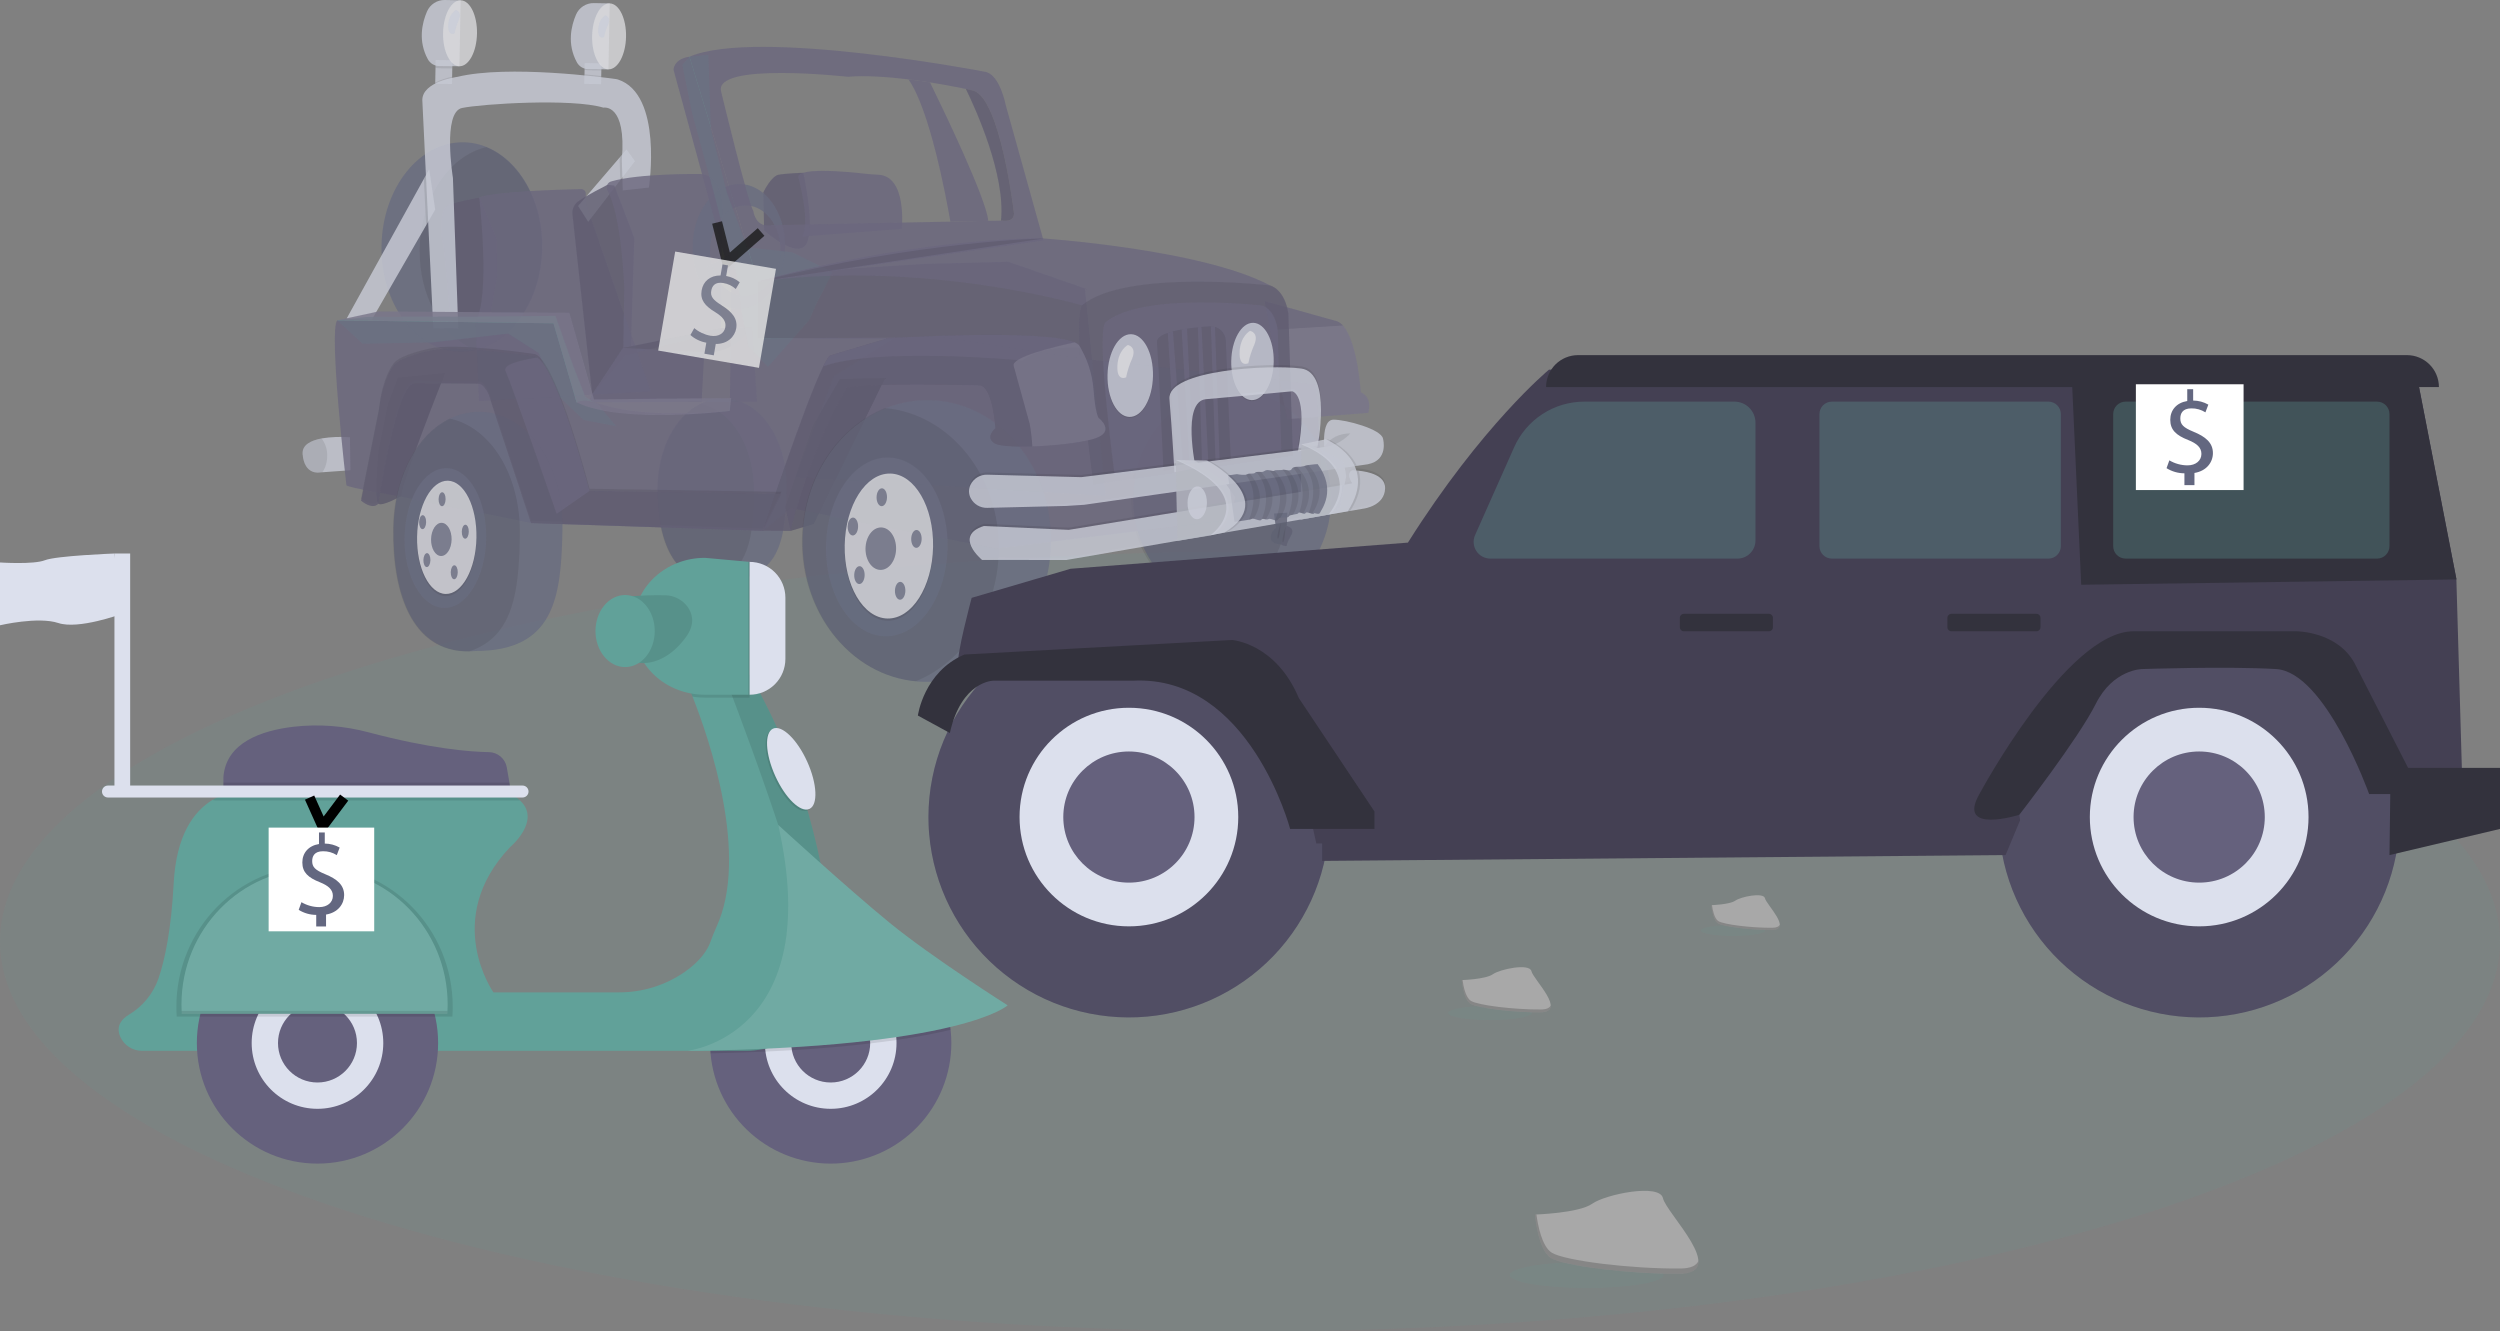 <svg width="246" height="131" viewBox="0 0 246 131" fill="none" xmlns="http://www.w3.org/2000/svg">
<rect x="0" y="0" width="246" height="131" fill="#808080" stroke="none"/>
<g clip-path="url(#clip0)">
<path opacity="0.1" d="M123 131C190.931 131 246 113.828 246 92.646C246 71.464 190.931 54.292 123 54.292C55.069 54.292 0 71.464 0 92.646C0 113.828 55.069 131 123 131Z" fill="#61A199"/>
<g opacity="0.8">
<path opacity="0.8" d="M89.388 7.809C91.473 10.732 93.073 19.243 93.519 21.808L97.246 21.732C97.053 19.528 92.717 10.566 91.512 8.107C90.841 8.002 90.125 7.899 89.388 7.809Z" fill="#65617D"/>
<path opacity="0.8" d="M42.869 5.907L42.825 8.232L44.476 8.263L44.52 5.939L42.869 5.907Z" fill="#DCE0ED"/>
<path opacity="0.1" d="M42.869 5.907L42.855 6.664C42.971 6.7 43.092 6.718 43.213 6.719L44.505 6.733L44.52 5.939L42.869 5.907Z" fill="black"/>
<path opacity="0.8" d="M45.329 0.03L43.77 0C43.398 -0.007 43.032 0.098 42.719 0.3C42.407 0.502 42.161 0.792 42.015 1.135C41.537 2.249 41.117 4.028 42.099 5.828C42.209 6.029 42.37 6.198 42.566 6.316C42.763 6.434 42.987 6.497 43.217 6.5L45.206 6.52L45.329 0.03Z" fill="#DCE0ED"/>
<path opacity="0.8" d="M46.937 3.306C46.971 1.514 46.251 0.047 45.329 0.03C44.407 0.012 43.632 1.451 43.598 3.243C43.565 5.036 44.285 6.503 45.206 6.52C46.128 6.538 46.903 5.099 46.937 3.306Z" fill="#F0F0F4"/>
<path opacity="0.8" d="M57.535 6.212L57.496 8.247L59.147 8.278L59.185 6.243L57.535 6.212Z" fill="#DCE0ED"/>
<path opacity="0.1" d="M57.535 6.212L57.523 6.859C57.639 6.894 57.759 6.913 57.88 6.914L59.173 6.927L59.186 6.243L57.535 6.212Z" fill="black"/>
<path opacity="0.8" d="M59.995 0.334L58.436 0.305C58.064 0.298 57.698 0.402 57.385 0.604C57.072 0.806 56.827 1.097 56.681 1.439C56.203 2.553 55.783 4.332 56.765 6.132C56.875 6.334 57.036 6.502 57.232 6.62C57.429 6.738 57.653 6.801 57.883 6.804L59.872 6.824L59.995 0.334Z" fill="#DCE0ED"/>
<path opacity="0.8" d="M61.603 3.611C61.636 1.819 60.916 0.352 59.995 0.334C59.073 0.317 58.298 1.756 58.264 3.548C58.23 5.34 58.95 6.807 59.872 6.824C60.794 6.842 61.569 5.403 61.603 3.611Z" fill="#F0F0F4"/>
<path opacity="0.8" d="M59.556 1.513C59.556 1.513 60.17 1.623 59.834 2.429C59.657 2.821 59.525 3.231 59.441 3.653C59.441 3.653 58.819 3.961 58.864 2.903C58.909 1.845 59.556 1.513 59.556 1.513Z" fill="#DCE0ED"/>
<path opacity="0.8" d="M130.986 49.251C131.098 43.358 126.827 38.498 121.447 38.396C116.068 38.295 111.616 42.99 111.505 48.883C111.393 54.776 115.664 59.636 121.044 59.737C126.424 59.839 130.875 55.144 130.986 49.251Z" fill="#636780"/>
<path opacity="0.1" d="M117.785 38.993C122.876 39.432 126.826 44.145 126.719 49.815C126.633 54.386 123.936 58.235 120.22 59.685C115.129 59.246 111.179 54.534 111.286 48.863C111.372 44.293 114.069 40.443 117.785 38.993Z" fill="black"/>
<path opacity="0.8" d="M53.355 24.456C53.462 18.765 50.009 14.085 45.643 14.002C41.276 13.92 37.649 18.466 37.542 24.157C37.434 29.848 40.887 34.528 45.254 34.61C49.62 34.693 53.247 30.146 53.355 24.456Z" fill="#636780"/>
<path opacity="0.1" d="M47.845 14.476C51.1 15.794 53.42 19.789 53.331 24.469C53.237 29.47 50.424 33.587 46.78 34.456C43.525 33.138 41.205 29.142 41.294 24.462C41.388 19.461 44.201 15.344 47.845 14.476Z" fill="black"/>
<path opacity="0.8" d="M75.189 22.667L75.113 18.924C75.113 18.924 75.877 17.324 76.614 17.191C77.35 17.059 79.04 16.999 79.04 16.999C79.04 16.999 80.259 22.396 79.348 23.992C78.437 25.589 75.189 22.667 75.189 22.667Z" fill="#65617D"/>
<path opacity="0.1" d="M75.189 22.667L75.113 18.924C75.113 18.924 75.877 17.324 76.614 17.191C77.35 17.059 79.04 16.999 79.04 16.999C79.04 16.999 80.259 22.396 79.348 23.992C78.437 25.589 75.189 22.667 75.189 22.667Z" fill="black"/>
<path opacity="0.8" d="M88.735 22.519C88.735 22.519 89.287 17.341 86.437 17.194C86.07 17.175 85.704 17.16 85.339 17.117C83.366 16.889 77.984 16.371 78.606 17.614C78.606 17.614 79.805 22.149 78.903 23.269L88.735 22.519Z" fill="#65617D"/>
<path opacity="0.8" d="M48.141 31.373L44.314 31.41C44.314 31.41 43.786 24.358 43.577 23.803C43.367 23.249 43.307 20.607 44.029 20.235C44.752 19.864 47.155 19.442 47.155 19.442L48.84 23.49L48.909 27.123L48.141 31.373Z" fill="#65617D"/>
<path opacity="0.1" d="M48.141 31.373L44.314 31.41C44.314 31.41 43.786 24.358 43.577 23.803C43.367 23.249 43.307 20.607 44.029 20.235C44.752 19.864 47.155 19.442 47.155 19.442L48.84 23.49L48.909 27.123L48.141 31.373Z" fill="black"/>
<path opacity="0.8" d="M57.607 19.859L57.639 19.075C57.642 19.013 57.632 18.952 57.609 18.894C57.587 18.836 57.553 18.784 57.51 18.74C57.466 18.695 57.414 18.661 57.357 18.637C57.3 18.614 57.238 18.603 57.176 18.605C55.279 18.649 48.375 18.849 47.155 19.442C47.155 19.442 48.291 29.285 46.788 31.595L47.135 39.469L64.054 38.523L57.607 19.859Z" fill="#65617D"/>
<path opacity="0.1" d="M59.163 7.485C58.694 7.43 58.138 7.369 57.514 7.309L57.497 8.247L59.148 8.278L59.163 7.485Z" fill="black"/>
<path opacity="0.1" d="M42.827 8.113L42.825 8.232L44.476 8.263L44.49 7.549C43.914 7.667 43.356 7.857 42.827 8.113Z" fill="black"/>
<path opacity="0.8" d="M34.103 31.355L36.597 31.439L41.93 22.172L42.82 20.625L42.234 16.653L41.709 17.602L34.103 31.355Z" fill="#DCE0ED"/>
<path opacity="0.8" d="M56.884 20.267L57.882 21.826L61.031 17.735L62.472 15.86L61.65 14.708L60.989 15.479L56.884 20.267Z" fill="#DCE0ED"/>
<path opacity="0.1" d="M60.989 15.479C60.983 15.558 60.977 15.639 60.97 15.722L61.031 17.735L62.472 15.86L61.65 14.708L60.989 15.479Z" fill="black"/>
<path opacity="0.1" d="M41.709 17.602L41.93 22.172L42.82 20.625L42.234 16.653L41.709 17.602Z" fill="black"/>
<path opacity="0.8" d="M63.854 18.454C63.854 18.454 65.26 9.281 60.801 7.821C60.744 7.803 60.685 7.789 60.626 7.781C59.596 7.637 49.996 6.347 44.975 7.57C44.975 7.57 41.554 8.019 41.556 9.853L42.636 32.286L45.095 32.333L44.567 17.503C44.567 17.503 43.515 11.028 45.468 10.624C47.421 10.221 56.277 9.655 59.379 10.593C59.379 10.593 61.663 10.123 61.19 15.726L61.28 18.736L63.854 18.454Z" fill="#DCE0ED"/>
<path opacity="0.8" d="M56.319 21.045C56.303 20.802 56.35 20.559 56.455 20.339C56.56 20.12 56.721 19.931 56.92 19.791C57.618 19.281 59.758 18.194 59.758 18.194L60.445 18.262L62.412 23.416L62.069 34.277L58.268 38.799L56.319 21.045Z" fill="#65617D"/>
<path opacity="0.1" d="M56.319 21.045C56.303 20.802 56.35 20.559 56.455 20.339C56.56 20.12 56.721 19.931 56.92 19.791C57.618 19.281 59.758 18.194 59.758 18.194L60.445 18.262L62.412 23.416L62.069 34.277L58.268 38.799L56.319 21.045Z" fill="black"/>
<path opacity="0.8" d="M70.925 32.71L71.063 21.562C71.063 21.562 71.475 17.241 68.889 17.119C68.889 17.119 62.788 17.048 60.123 17.858C60.038 17.883 59.961 17.927 59.896 17.986C59.831 18.045 59.779 18.118 59.746 18.199C59.712 18.28 59.697 18.368 59.702 18.456C59.707 18.544 59.731 18.629 59.773 18.706C60.283 19.634 61.127 22.081 61.438 28.322L61.312 35.005L70.925 32.71Z" fill="#65617D"/>
<path opacity="0.8" d="M57.922 39.59L69.026 39.541L69.037 39.542L74.494 39.518L73.999 32.218L70.97 32.271L61.299 34.234L58.267 38.799L57.922 39.59Z" fill="#65617D"/>
<path opacity="0.1" d="M57.922 39.59L69.026 39.541L69.037 39.542L74.494 39.518L73.999 32.218L70.97 32.271L61.299 34.234L58.267 38.799L57.922 39.59Z" fill="black"/>
<path opacity="0.8" d="M57.922 39.59L69.026 39.541L69.301 34.661L61.299 34.234L58.267 38.799L57.922 39.59Z" fill="#65617D"/>
<path opacity="0.1" d="M69.037 39.542L74.494 39.518L73.999 32.218C73.999 32.218 72.242 34.909 69.301 34.661L69.037 39.542Z" fill="white"/>
<path opacity="0.8" d="M29.777 44.699C29.958 46.793 31.45 46.491 31.45 46.491L31.727 46.471L34.482 46.273L34.433 43.026C33.501 42.955 32.564 42.994 31.641 43.141C30.605 43.335 29.697 43.769 29.777 44.699Z" fill="#DCE0ED"/>
<path opacity="0.1" d="M29.777 44.699C29.958 46.793 31.45 46.491 31.45 46.491L31.727 46.471C32.034 46.008 32.197 45.465 32.195 44.91C32.23 44.273 32.033 43.644 31.641 43.141C30.605 43.335 29.697 43.769 29.777 44.699Z" fill="black"/>
<path opacity="0.8" d="M68.151 24.166C68.087 27.558 70.072 30.347 72.584 30.394C75.097 30.442 77.186 27.73 77.25 24.338C77.314 20.946 75.329 18.157 72.816 18.11C70.304 18.063 68.215 20.774 68.151 24.166ZM69.868 24.602C69.914 22.142 71.504 20.176 73.419 20.212C75.334 20.248 76.848 22.273 76.802 24.733C76.755 27.194 75.165 29.159 73.251 29.123C71.336 29.087 69.821 27.063 69.868 24.602V24.602Z" fill="#636780"/>
<path opacity="0.8" d="M72.444 26.136L70.277 28.186L69.541 26.302L72.657 24.563L72.444 26.136Z" fill="#636780"/>
<path opacity="0.8" d="M69.698 5.391L67.841 5.581L67.139 6.384L68.092 11.09L70.163 18.682L71.518 23.893L72.481 27.06L73.053 31.238L73.65 34.114L75.567 36.104L79.628 31.492L80.309 29.942L81.932 26.783L77.93 24.819L73.509 24.345L71.526 18.968L69.95 12.753L69.698 5.391Z" fill="#61A199"/>
<path opacity="0.8" d="M106.753 28.435L108.791 48.795L78.327 46.936L82.038 37.029L87.98 33.326L74.548 33.292L74.58 27.717L80.032 26.646L90.981 25.973L99.207 25.761L107.009 28.476" fill="#65617D"/>
<path opacity="0.1" d="M106.753 28.435L108.791 48.795L78.327 46.936L82.038 37.029L87.98 33.326L74.548 33.292L74.58 27.717L80.032 26.646L90.981 25.973L99.207 25.761L107.009 28.476" fill="black"/>
<path opacity="0.8" d="M64.718 47.894C64.623 52.942 66.214 57.569 70.88 57.154C76.755 57.139 77.291 53.181 77.387 48.133C77.482 43.085 74.717 39.275 71.219 39.209C67.72 39.143 64.813 42.846 64.718 47.894Z" fill="#636780"/>
<path opacity="0.1" d="M64.681 47.902C64.755 43.994 66.514 40.892 68.929 39.721C71.988 40.363 74.282 43.937 74.195 48.543C74.117 52.68 73.742 56.084 70.376 57.187C66.071 57.26 64.589 52.778 64.681 47.902Z" fill="black"/>
<path opacity="0.8" d="M58.885 39.858L60.637 41.942L57.424 41.328L55.056 39.07L52.988 34.733L49.995 32.821L42.552 33.69L35.676 33.821L33.183 31.521L36.019 31.19L38.886 31.179L46.085 31.152L54.653 31.086L56.323 35.806L57.597 39.053L58.885 39.858Z" fill="#61A199"/>
<path opacity="0.8" d="M34.087 47.752C34.23 47.974 39.022 48.799 39.022 48.799L52.257 51.47L75.072 52.23L77.792 50.007L79.194 50.283L79.251 50.294L97.976 53.983L98.283 53.945L103.418 53.312L130.238 50.007L130.012 46.12L129.878 43.827L129.602 39.064L129.368 37.812L126.99 37.549L125.879 37.426L108.549 35.506L106.283 35.255L105.013 35.115L92.644 33.194L74.549 33.293L74.58 27.717L67.842 5.581C66.26 5.808 66.276 6.872 66.276 6.872L71.974 27.704L71.808 40.43C59.117 41.469 58.761 38.704 56.739 39.596L54.464 31.813L33.183 31.522C32.319 32.532 34.087 47.752 34.087 47.752Z" fill="#65617D"/>
<path opacity="0.8" d="M87.1 37.197L80.075 51.554L77.786 52.244L77.281 49.888L79.964 41.905L82.657 37.297L87.1 37.197Z" fill="#65617D"/>
<path opacity="0.15" d="M87.1 37.197L80.075 51.554L77.786 52.244L77.281 49.888L79.964 41.905L82.657 37.297L87.1 37.197Z" fill="black"/>
<path opacity="0.8" d="M103.417 53.462C103.562 45.807 98.206 39.498 91.453 39.37C84.701 39.243 79.11 45.345 78.966 53.001C78.821 60.656 84.177 66.965 90.93 67.092C97.682 67.219 103.273 61.117 103.417 53.462Z" fill="#636780"/>
<path opacity="0.1" d="M87.076 40.153C93.466 40.719 98.42 46.837 98.28 54.203C98.168 60.14 94.78 65.142 90.115 67.029C83.725 66.463 78.771 60.345 78.91 52.979C79.022 47.042 82.411 42.04 87.076 40.153Z" fill="black"/>
<path opacity="0.8" d="M124.421 29.612L124.972 32.475L126.66 41.246L134.636 40.626C134.636 40.626 135.141 39.169 133.904 38.595C133.904 38.595 133.588 33.623 132.146 32.032C131.992 31.851 131.796 31.709 131.576 31.618L124.421 29.612Z" fill="#65617D"/>
<path opacity="0.1" d="M124.973 32.475L126.66 41.246L134.637 40.626C134.637 40.626 135.141 39.169 133.904 38.595C133.904 38.595 133.589 33.623 132.147 32.032L124.973 32.475Z" fill="white"/>
<path opacity="0.8" d="M106.466 30.044C105.406 31.747 107.6 47.672 107.6 47.672L127.217 44.814L126.782 30.904C126.426 28.402 124.964 28.082 124.964 28.082C118.132 24.468 102.297 23.435 102.297 23.435C87.831 23.712 74.58 27.717 74.58 27.717C91.063 25.497 106.466 30.044 106.466 30.044Z" fill="#65617D"/>
<path opacity="0.1" d="M107.6 47.672L127.217 44.814L126.782 30.904C126.426 28.402 124.964 28.082 124.964 28.082C124.964 28.082 110.718 26.455 106.466 30.044C105.406 31.747 107.6 47.672 107.6 47.672Z" fill="black"/>
<path opacity="0.8" d="M109.685 46.794L126.088 44.349L125.729 32.481C125.432 30.347 124.21 30.074 124.21 30.074C124.21 30.074 112.298 28.691 108.742 31.754C107.856 33.208 109.685 46.794 109.685 46.794Z" fill="#65617D"/>
<path opacity="0.1" d="M113.453 37.108C113.495 34.86 112.528 33.019 111.292 32.996C110.056 32.972 109.019 34.776 108.977 37.024C108.934 39.272 109.902 41.113 111.138 41.136C112.374 41.159 113.41 39.356 113.453 37.108Z" fill="black"/>
<path opacity="0.8" d="M113.454 36.998C113.497 34.75 112.529 32.909 111.293 32.886C110.057 32.862 109.021 34.666 108.978 36.914C108.936 39.162 109.903 41.003 111.139 41.026C112.375 41.05 113.412 39.246 113.454 36.998Z" fill="#DCE0ED"/>
<path opacity="0.8" d="M110.98 33.944C110.98 33.944 111.894 34.108 111.394 35.309C111.13 35.892 110.934 36.504 110.809 37.132C110.809 37.132 109.883 37.591 109.95 36.015C110.016 34.439 110.98 33.944 110.98 33.944Z" fill="#F0F0F4"/>
<path opacity="0.1" d="M125.333 35.718C125.373 33.618 124.469 31.897 123.314 31.876C122.159 31.854 121.191 33.539 121.151 35.639C121.111 37.74 122.015 39.46 123.17 39.482C124.325 39.504 125.294 37.819 125.333 35.718Z" fill="black"/>
<path opacity="0.8" d="M125.335 35.608C125.375 33.508 124.471 31.787 123.316 31.766C122.161 31.744 121.193 33.429 121.153 35.529C121.113 37.63 122.017 39.35 123.172 39.372C124.327 39.394 125.296 37.709 125.335 35.608Z" fill="#DCE0ED"/>
<path opacity="0.8" d="M123.007 32.556C123.007 32.556 123.922 32.721 123.422 33.922C123.158 34.505 122.961 35.117 122.837 35.745C122.837 35.745 121.911 36.204 121.977 34.628C122.044 33.052 123.007 32.556 123.007 32.556Z" fill="#F0F0F4"/>
<path opacity="0.1" d="M113.848 33.667C113.966 35.174 114.49 46.334 114.49 46.334L115.738 46.15L116.433 46.049L117.358 45.912L117.47 45.895L121.114 45.359L120.62 33.521C120.604 33.141 120.442 32.781 120.168 32.517C119.894 32.252 119.529 32.104 119.149 32.101C119.112 32.102 119.075 32.102 119.037 32.105C118.786 32.122 118.515 32.143 118.232 32.169C118.113 32.179 117.993 32.19 117.871 32.203C117.521 32.239 117.16 32.282 116.806 32.334C116.624 32.362 116.447 32.39 116.271 32.421C115.974 32.475 115.686 32.534 115.421 32.603C115.241 32.649 115.069 32.7 114.911 32.755C114.251 32.98 113.817 33.278 113.848 33.667Z" fill="black"/>
<path opacity="0.8" d="M119.148 32.101L119.608 45.404L120.013 45.376L119.558 32.162C119.425 32.123 119.287 32.102 119.148 32.101Z" fill="#65617D"/>
<path opacity="0.8" d="M117.871 32.203L118.283 45.636L118.907 45.648L118.232 32.169C118.113 32.179 117.993 32.19 117.871 32.203Z" fill="#65617D"/>
<path opacity="0.8" d="M116.271 32.421L117.067 45.907L117.471 45.914L117.47 45.895L116.806 32.334C116.624 32.361 116.447 32.39 116.271 32.421Z" fill="#65617D"/>
<path opacity="0.8" d="M114.911 32.755L115.738 46.15L115.74 46.175L116.438 46.115L116.433 46.049L115.42 32.603C115.24 32.649 115.069 32.7 114.911 32.755Z" fill="#65617D"/>
<path opacity="0.1" d="M129.638 43.393C129.638 43.393 131.118 36.46 128.043 36.045C124.968 35.629 114.828 36.18 115.077 39.046C115.325 41.912 115.573 46.264 115.573 46.264L117.674 45.836C117.674 45.836 116.229 39.261 118.682 39.059C121.136 38.858 127.148 38.284 127.148 38.284C127.148 38.284 128.776 38.039 127.732 43.769L129.638 43.393Z" fill="black"/>
<path opacity="0.8" d="M129.626 44.053C129.626 44.053 131.114 36.68 128.039 36.265C124.964 35.849 114.824 36.4 115.072 39.266C115.321 42.132 115.569 46.483 115.569 46.483L117.669 46.056C117.669 46.056 116.224 39.48 118.678 39.279C121.132 39.078 127.143 38.504 127.143 38.504C127.143 38.504 128.763 38.699 127.719 44.429L129.626 44.053Z" fill="#DCE0ED"/>
<path opacity="0.8" d="M75.071 52.23L77.786 52.244C79.932 43.555 83.3 38.19 83.3 38.19C84.412 37.623 96.444 37.924 96.444 37.924C97.688 38.168 97.944 42.134 97.944 42.134C97.944 42.134 96.862 43.03 97.878 43.637C98.332 43.908 99.841 43.986 101.583 43.929C103.745 43.858 106.268 43.578 107.575 43.196C109.938 42.507 108.092 41.115 108.092 41.115C108.092 41.115 107.77 40.669 107.596 38.245C107.472 36.829 107.04 35.457 106.332 34.225C106.234 34.055 106.172 33.962 106.172 33.962C106.05 33.843 105.906 33.749 105.748 33.686C102.662 32.329 87.393 33.278 87.393 33.278L81.71 34.969C81.552 35.028 81.304 35.422 80.995 36.052C79.137 39.846 75.071 52.23 75.071 52.23Z" fill="#65617D"/>
<path opacity="0.1" d="M75.071 52.23L77.786 52.244C79.932 43.555 83.3 38.19 83.3 38.19C84.412 37.623 96.444 37.924 96.444 37.924C97.688 38.168 97.944 42.134 97.944 42.134C97.944 42.134 96.862 43.03 97.878 43.637C98.332 43.908 99.841 43.986 101.583 43.929C103.745 43.858 106.268 43.578 107.575 43.196C109.938 42.507 108.092 41.115 108.092 41.115C108.092 41.115 107.77 40.669 107.596 38.245C107.472 36.829 107.04 35.457 106.332 34.225C106.234 34.055 106.172 33.962 106.172 33.962C106.05 33.843 105.906 33.749 105.748 33.686C102.662 32.329 87.393 33.278 87.393 33.278L81.71 34.969C81.552 35.028 81.304 35.422 80.995 36.052C79.137 39.846 75.071 52.23 75.071 52.23Z" fill="black"/>
<path opacity="0.8" d="M80.994 36.052C86.248 34.126 100.601 35.472 100.601 35.472C102.153 34.196 105.026 34.164 106.332 34.225C106.234 34.055 106.171 33.962 106.171 33.962C106.05 33.843 105.906 33.749 105.747 33.686C102.661 32.329 87.393 33.278 87.393 33.278L81.709 34.969C81.552 35.028 81.303 35.422 80.994 36.052Z" fill="#65617D"/>
<path opacity="0.8" d="M99.747 36.006C100.056 37.148 101.327 41.722 101.327 41.722C101.455 42.452 101.54 43.189 101.583 43.93C103.745 43.858 106.268 43.578 107.575 43.196C109.938 42.507 108.092 41.115 108.092 41.115C108.092 41.115 107.77 40.669 107.596 38.245C107.463 36.726 106.975 35.259 106.172 33.962C106.05 33.843 105.906 33.749 105.748 33.686C103.699 34.128 99.514 35.141 99.747 36.006Z" fill="#65617D"/>
<path opacity="0.1" d="M99.747 36.006C100.056 37.148 101.327 41.722 101.327 41.722C101.455 42.452 101.54 43.189 101.583 43.93C103.745 43.858 106.268 43.578 107.575 43.196C109.938 42.507 108.092 41.115 108.092 41.115C108.092 41.115 107.77 40.669 107.596 38.245C107.463 36.726 106.975 35.259 106.172 33.962C106.05 33.843 105.906 33.749 105.748 33.686C103.699 34.128 99.514 35.141 99.747 36.006Z" fill="white"/>
<path opacity="0.8" d="M67.841 5.581L74.58 27.717L102.678 23.653L98.966 10.35C98.966 10.35 98.39 7.313 96.936 7.066C96.936 7.066 74.474 2.735 67.841 5.581ZM70.969 9.051C70.062 6.063 83.411 7.553 83.411 7.553C85.209 7.414 87.375 7.565 89.388 7.809C90.126 7.899 90.841 8.001 91.512 8.107C93.008 8.342 94.279 8.592 95.039 8.751C95.522 8.851 95.8 8.915 95.8 8.915C98.453 9.79 99.759 20.82 99.759 20.82C99.957 21.979 98.586 21.705 98.586 21.705L98.497 21.707L97.246 21.732L93.519 21.808L75.345 22.174C74.274 22.044 74.133 20.776 74.133 20.776C73.572 19.858 70.969 9.051 70.969 9.051H70.969Z" fill="#65617D"/>
<path opacity="0.8" d="M98.497 21.707L98.586 21.705C98.586 21.705 99.957 21.979 99.759 20.82C99.759 20.82 98.454 9.79 95.8 8.915C95.8 8.915 95.523 8.851 95.039 8.751C95.973 10.659 98.96 17.19 98.497 21.707Z" fill="#65617D"/>
<path opacity="0.1" d="M98.497 21.707L98.586 21.705C98.586 21.705 99.957 21.979 99.759 20.82C99.759 20.82 98.454 9.79 95.8 8.915C95.8 8.915 95.523 8.851 95.039 8.751C95.973 10.659 98.96 17.19 98.497 21.707Z" fill="black"/>
<path opacity="0.1" d="M95.519 48.792C95.672 49.092 95.909 49.341 96.199 49.512C96.49 49.682 96.823 49.766 97.16 49.753L97.721 49.74L103.014 49.612L104.922 49.565L106.686 49.452L130.012 46.12L129.878 43.826L127.196 44.159L126.087 44.296L109.624 46.334L107.458 46.602L106.407 46.732L101.968 46.616L97.162 46.49C96.919 46.483 96.677 46.525 96.451 46.613C96.035 46.77 95.695 47.08 95.503 47.48C95.402 47.685 95.351 47.91 95.354 48.138C95.356 48.366 95.413 48.59 95.519 48.792Z" fill="black"/>
<path opacity="0.8" d="M95.514 49.012C95.668 49.312 95.904 49.561 96.195 49.732C96.486 49.902 96.819 49.986 97.155 49.973L104.918 49.785L106.682 49.672L131.556 46.118L133.512 45.84L134.577 45.687C136.677 45.286 136.092 43.184 136.092 43.184C135.964 42.228 132.384 41.28 131.21 41.295C130.421 41.304 130.288 42.518 130.286 43.314C130.285 43.703 130.315 43.992 130.315 43.992L129.152 44.136L106.403 46.952L97.158 46.71C96.815 46.698 96.476 46.785 96.181 46.96C95.887 47.136 95.65 47.393 95.498 47.7C95.397 47.905 95.347 48.13 95.349 48.358C95.352 48.586 95.409 48.81 95.514 49.012Z" fill="#DCE0ED"/>
<path opacity="0.1" d="M132.873 42.647C132.873 42.647 131.859 43.838 130.315 43.992C130.315 43.992 130.964 42.648 132.873 42.647Z" fill="black"/>
<path opacity="0.1" d="M133.065 46.062C133.065 46.062 136.332 46.05 136.299 47.81C136.265 49.57 134.205 49.825 134.205 49.825L104.932 54.885L96.638 54.875C96.638 54.875 93.783 52.51 96.811 51.54L105.172 51.918L133.078 47.346C133.078 47.346 132.363 46.342 133.065 46.062Z" fill="black"/>
<path opacity="0.8" d="M96.634 55.095L104.928 55.105L130.957 50.606L132.861 50.276L134.201 50.045C134.201 50.045 136.261 49.79 136.295 48.03C136.319 46.767 134.642 46.417 133.693 46.319C133.321 46.282 133.061 46.282 133.061 46.282C132.359 46.562 133.074 47.566 133.074 47.566L132.058 47.732L105.168 52.138L96.807 51.76C93.779 52.73 96.634 55.095 96.634 55.095Z" fill="#DCE0ED"/>
<path opacity="0.8" d="M130.634 44.585L128.924 43.783L128.045 43.73L127.978 51.138L130.703 50.639L131.855 49.927L132.463 46.858C132.463 46.858 132.267 45.57 132.159 45.458C132.051 45.346 130.634 44.585 130.634 44.585Z" fill="#DCE0ED"/>
<path opacity="0.1" d="M130.634 44.585L128.924 43.783L128.045 43.73L127.978 51.138L130.703 50.639L131.855 49.927L132.463 46.858C132.463 46.858 132.267 45.57 132.159 45.458C132.051 45.346 130.634 44.585 130.634 44.585Z" fill="black"/>
<path opacity="0.1" d="M130.956 50.606C130.935 50.631 130.924 50.644 130.924 50.644L132.838 50.312C132.846 50.3 132.854 50.288 132.861 50.276C133.898 48.675 134.008 47.361 133.693 46.319C133.321 46.282 133.061 46.282 133.061 46.282C132.359 46.562 133.074 47.566 133.074 47.566L132.058 47.732C132.099 49.184 131.147 50.38 130.956 50.606Z" fill="black"/>
<path opacity="0.1" d="M128.265 43.733C128.585 43.864 128.881 43.998 129.152 44.136C130.375 44.754 131.125 45.435 131.557 46.118L133.512 45.84C132.7 44.068 130.696 43.229 130.696 43.229L130.286 43.314L128.265 43.733Z" fill="black"/>
<path opacity="0.8" d="M130.476 43.225C130.476 43.225 135.793 45.453 132.618 50.309L130.703 50.639C130.703 50.639 134.564 46.384 128.044 43.73L130.476 43.225Z" fill="#DCE0ED"/>
<path opacity="0.8" d="M117.664 45.368L115.684 45.257L115.864 53.22L119.067 52.694L120.437 52.059L121.09 50.495L121.56 48.926L120.523 47.476L119.328 46.646L117.664 45.368Z" fill="#DCE0ED"/>
<path opacity="0.1" d="M117.664 45.368L115.684 45.257L115.864 53.22L119.067 52.694L120.437 52.059L121.09 50.495L121.56 48.926L120.523 47.476L119.328 46.646L117.664 45.368Z" fill="black"/>
<path opacity="0.8" d="M118.761 49.497C118.777 48.606 118.364 47.875 117.837 47.865C117.31 47.855 116.87 48.57 116.853 49.461C116.836 50.352 117.249 51.082 117.776 51.092C118.303 51.102 118.744 50.388 118.761 49.497Z" fill="#DCE0ED"/>
<path opacity="0.8" d="M126.863 51.841C126.929 51.87 126.989 51.912 127.038 51.965C127.087 52.019 127.124 52.081 127.147 52.15C127.171 52.219 127.179 52.291 127.172 52.363C127.166 52.435 127.144 52.505 127.109 52.569C126.885 52.969 126.615 53.487 126.637 53.625C126.674 53.86 126.155 53.658 126.087 53.601C126.019 53.545 125.069 53.582 125.026 52.935C125.021 52.739 125.067 52.546 125.159 52.374C125.252 52.202 125.388 52.057 125.554 51.954L125.361 50.534L126.67 50.449L126.632 51.741L126.863 51.841Z" fill="#636780"/>
<path opacity="0.1" d="M126.863 51.841C126.929 51.87 126.989 51.912 127.038 51.965C127.087 52.019 127.124 52.081 127.147 52.15C127.171 52.219 127.179 52.291 127.172 52.363C127.166 52.435 127.144 52.505 127.109 52.569C126.885 52.969 126.615 53.487 126.637 53.625C126.674 53.86 126.155 53.658 126.087 53.601C126.019 53.545 125.069 53.582 125.026 52.935C125.021 52.739 125.067 52.546 125.159 52.374C125.252 52.202 125.388 52.057 125.554 51.954L125.361 50.534L126.67 50.449L126.632 51.741L126.863 51.841Z" fill="black"/>
<path opacity="0.1" d="M126.506 51.807C126.506 51.807 126.038 53.311 126.229 53.37C126.421 53.429 126.506 51.807 126.506 51.807Z" fill="black"/>
<path opacity="0.1" d="M126.018 51.44C126.018 51.44 125.549 52.945 125.741 53.003C125.932 53.062 126.018 51.44 126.018 51.44Z" fill="black"/>
<path opacity="0.8" d="M120.83 46.784L121.478 51.346C121.478 51.346 122.388 51.239 122.891 51.14C123.001 51.127 123.109 51.096 123.209 51.048C123.235 51.023 123.288 51.027 123.36 51.042L123.361 51.042C123.604 51.096 124.036 51.307 124.124 51.138C124.131 51.125 124.139 51.113 124.149 51.102L124.15 51.101C124.238 51.01 124.404 51.081 124.565 51.108C124.651 51.131 124.743 51.121 124.822 51.079C124.959 50.991 125.231 51.142 125.454 51.194C125.596 51.228 125.718 51.223 125.777 51.097C125.799 51.056 125.831 51.021 125.869 50.994C125.908 50.968 125.952 50.951 125.999 50.945L126 50.945C126.212 50.896 126.507 50.938 126.679 50.905C126.746 50.893 126.793 50.868 126.809 50.822C126.844 50.724 127.034 50.68 127.237 50.646C127.484 50.603 127.748 50.574 127.77 50.474C127.776 50.441 127.801 50.428 127.837 50.427C127.973 50.45 128.107 50.486 128.237 50.534L128.238 50.534C128.348 50.563 128.439 50.566 128.467 50.487C128.497 50.401 128.624 50.413 128.767 50.451C128.883 50.482 129.011 50.529 129.11 50.554C129.198 50.576 129.262 50.581 129.274 50.539C129.313 50.393 129.784 50.732 129.899 50.441C130.015 50.149 131.556 48.235 129.659 45.668C129.659 45.668 129.132 45.694 128.729 45.759C128.595 45.775 128.464 45.809 128.34 45.861C128.337 45.861 128.336 45.862 128.334 45.863C128.103 45.923 127.864 45.946 127.626 45.931C127.489 45.93 127.354 45.959 127.23 46.017C127.181 46.043 127.142 46.083 127.118 46.133C127.054 46.271 126.912 46.297 126.758 46.285C126.55 46.269 126.321 46.186 126.235 46.226C126.233 46.227 126.23 46.228 126.227 46.229C126.072 46.292 125.498 46.218 125.398 46.312C125.395 46.314 125.392 46.317 125.39 46.32C125.347 46.381 125.123 46.312 124.893 46.277L124.892 46.277C124.816 46.254 124.736 46.248 124.657 46.259C124.578 46.27 124.502 46.297 124.435 46.34C124.332 46.418 124.204 46.453 124.075 46.438C123.92 46.424 123.763 46.427 123.608 46.448C123.572 46.457 123.54 46.477 123.515 46.505C123.419 46.619 123.196 46.599 122.997 46.605C122.894 46.599 122.792 46.623 122.703 46.673C122.672 46.695 122.635 46.709 122.597 46.715C122.301 46.737 122.003 46.716 121.713 46.655L120.83 46.784Z" fill="#636780"/>
<path opacity="0.1" d="M128.767 50.451C128.883 50.482 129.011 50.529 129.11 50.554C130.644 48.272 129.422 46.494 128.729 45.759C128.595 45.775 128.464 45.809 128.34 45.861C129.803 47.615 129.068 49.758 128.767 50.451Z" fill="black"/>
<path opacity="0.1" d="M127.837 50.427C127.974 50.45 128.108 50.486 128.237 50.534L128.238 50.534C129.557 48.304 128.277 46.594 127.626 45.931C127.49 45.93 127.354 45.959 127.23 46.017C128.629 47.604 128.168 49.536 127.837 50.427Z" fill="black"/>
<path opacity="0.1" d="M126.679 50.905C126.746 50.893 126.793 50.868 126.809 50.822C126.844 50.724 127.034 50.68 127.237 50.646C128.394 48.625 127.423 47.039 126.758 46.285C126.55 46.269 126.321 46.186 126.235 46.226C126.233 46.227 126.23 46.228 126.228 46.229C127.772 48.028 126.969 50.252 126.679 50.905Z" fill="black"/>
<path opacity="0.1" d="M125.455 51.194C125.596 51.228 125.718 51.223 125.777 51.097C125.799 51.056 125.831 51.021 125.87 50.994C125.908 50.968 125.953 50.951 125.999 50.945L126 50.945C127.348 48.696 126.05 46.971 125.398 46.312C125.395 46.314 125.393 46.317 125.39 46.32C125.347 46.381 125.123 46.312 124.894 46.277C126.712 48.182 125.712 50.648 125.455 51.194Z" fill="black"/>
<path opacity="0.1" d="M124.15 51.101C124.238 51.009 124.404 51.081 124.565 51.108C125.967 48.876 124.75 47.148 124.075 46.438C123.92 46.424 123.763 46.427 123.608 46.448C125.163 48.185 124.467 50.348 124.15 51.101Z" fill="black"/>
<path opacity="0.1" d="M122.891 51.14C123.001 51.127 123.109 51.096 123.209 51.048C123.235 51.023 123.289 51.027 123.36 51.042L123.361 51.042C124.605 49.004 123.673 47.393 122.997 46.605C122.894 46.599 122.793 46.623 122.704 46.673C122.672 46.695 122.635 46.709 122.597 46.715C123.883 48.44 123.181 50.473 122.891 51.14Z" fill="black"/>
<path opacity="0.8" d="M93.242 53.93C93.334 49.07 90.731 45.079 87.428 45.017C84.126 44.955 81.374 48.844 81.282 53.705C81.19 58.565 83.793 62.556 87.096 62.618C90.399 62.68 93.15 58.791 93.242 53.93Z" fill="#636780"/>
<path opacity="0.1" d="M91.809 54.032C91.884 50.093 89.998 46.863 87.597 46.818C85.195 46.772 83.189 49.929 83.114 53.868C83.04 57.806 84.926 61.036 87.327 61.082C89.728 61.127 91.735 57.971 91.809 54.032Z" fill="black"/>
<path opacity="0.8" d="M91.814 53.812C91.888 49.873 90.002 46.643 87.601 46.598C85.2 46.552 83.193 49.709 83.119 53.648C83.044 57.587 84.93 60.816 87.331 60.862C89.733 60.907 91.739 57.751 91.814 53.812Z" fill="#F0F0F4"/>
<path opacity="0.8" d="M87.281 48.939C87.29 48.453 87.068 48.055 86.784 48.049C86.501 48.044 86.263 48.434 86.254 48.92C86.245 49.406 86.467 49.804 86.751 49.809C87.035 49.815 87.272 49.425 87.281 48.939Z" fill="#636780"/>
<path opacity="0.8" d="M85.081 56.601C85.09 56.115 84.868 55.716 84.584 55.711C84.3 55.706 84.063 56.095 84.054 56.581C84.045 57.067 84.267 57.466 84.551 57.471C84.834 57.477 85.072 57.087 85.081 56.601Z" fill="#636780"/>
<path opacity="0.8" d="M90.69 53.038C90.7 52.553 90.477 52.154 90.193 52.149C89.91 52.143 89.672 52.533 89.663 53.019C89.654 53.505 89.876 53.904 90.16 53.909C90.444 53.914 90.681 53.525 90.69 53.038Z" fill="#636780"/>
<path opacity="0.8" d="M89.089 58.144C89.099 57.658 88.876 57.26 88.592 57.254C88.309 57.249 88.071 57.638 88.062 58.124C88.053 58.611 88.275 59.009 88.559 59.014C88.843 59.02 89.08 58.63 89.089 58.144Z" fill="#636780"/>
<path opacity="0.8" d="M43.801 36.71C43.801 36.71 39.292 48.07 39.498 48.789C39.498 48.789 37.662 49.855 37.227 49.572C36.791 49.288 37.272 44.235 37.272 44.235L38.182 39.796L39.167 37.173L43.801 36.71Z" fill="#65617D"/>
<path opacity="0.15" d="M43.801 36.71C43.801 36.71 39.292 48.07 39.498 48.789C39.498 48.789 37.662 49.855 37.227 49.572C36.791 49.288 37.272 44.235 37.272 44.235L38.182 39.796L39.167 37.173L43.801 36.71Z" fill="black"/>
<path opacity="0.8" d="M84.437 51.82C84.447 51.334 84.224 50.936 83.94 50.93C83.657 50.925 83.419 51.315 83.41 51.801C83.401 52.287 83.624 52.685 83.907 52.69C84.191 52.696 84.428 52.306 84.437 51.82Z" fill="#636780"/>
<path opacity="0.8" d="M88.176 54.018C88.198 52.864 87.542 51.915 86.711 51.9C85.88 51.884 85.189 52.807 85.167 53.961C85.146 55.116 85.801 56.064 86.632 56.08C87.463 56.096 88.154 55.172 88.176 54.018Z" fill="#636780"/>
<path opacity="0.8" d="M38.724 51.911C38.599 58.533 40.686 64.603 46.807 64.058C54.515 64.039 55.219 58.847 55.344 52.225C55.469 45.602 51.842 40.604 47.252 40.517C42.663 40.431 38.849 45.289 38.724 51.911Z" fill="#636780"/>
<path opacity="0.1" d="M38.676 51.921C38.773 46.794 41.081 42.725 44.248 41.189C48.261 42.031 51.271 46.72 51.157 52.762C51.054 58.189 50.562 62.655 46.146 64.101C40.498 64.197 38.555 58.317 38.676 51.921Z" fill="black"/>
<path opacity="0.1" d="M35.53 49.044C35.53 49.044 36.613 50 37.231 49.352C37.231 49.352 38.941 37.499 40.814 37.479L47.253 37.546C47.253 37.546 48.018 37.891 48.321 39.327L52.261 51.25L75.075 52.011L76.886 48.395L58.009 48.093L58.007 48.084C57.912 47.717 54.971 36.402 52.878 34.962C52.877 34.96 52.876 34.96 52.875 34.959C52.804 34.909 52.726 34.87 52.645 34.842C52.645 34.842 44.795 33.648 42.195 34.314C42.195 34.314 39.487 34.868 38.811 35.681C38.809 35.683 38.807 35.685 38.805 35.687C38.715 35.778 37.672 36.908 37.294 40.219L35.53 49.044Z" fill="black"/>
<path opacity="0.8" d="M35.526 49.264C35.526 49.264 36.609 50.22 37.227 49.572C37.227 49.572 38.938 37.719 40.81 37.699L47.249 37.766C47.249 37.766 48.014 38.111 48.317 39.547L52.257 51.47L75.071 52.231L76.883 48.614L58.005 48.313L58.004 48.304C57.908 47.937 54.967 36.622 52.874 35.181C52.873 35.18 52.872 35.18 52.871 35.179C52.8 35.129 52.722 35.09 52.641 35.062C52.641 35.062 44.791 33.868 42.191 34.534C42.191 34.534 39.483 35.088 38.807 35.901C38.805 35.903 38.803 35.905 38.801 35.907C38.711 35.998 37.668 37.128 37.29 40.439L35.526 49.264Z" fill="#65617D"/>
<path opacity="0.1" d="M35.526 49.264C35.526 49.264 36.609 50.22 37.227 49.572C37.227 49.572 38.938 37.719 40.81 37.699L47.249 37.766C47.249 37.766 48.014 38.111 48.317 39.547L52.257 51.47L75.071 52.231L76.883 48.614L58.005 48.313L58.004 48.304C57.908 47.937 54.967 36.622 52.874 35.181C52.873 35.18 52.872 35.18 52.871 35.179C52.8 35.129 52.722 35.09 52.641 35.062C52.641 35.062 44.791 33.868 42.191 34.534C42.191 34.534 39.483 35.088 38.807 35.901C38.805 35.903 38.803 35.905 38.801 35.907C38.711 35.998 37.668 37.128 37.29 40.439L35.526 49.264Z" fill="black"/>
<path opacity="0.8" d="M49.749 36.548C50.28 37.603 54.77 50.563 54.77 50.563L58.005 48.313L58.003 48.304C57.908 47.937 54.964 36.61 52.87 35.179C51.488 35.389 49.389 35.831 49.749 36.548Z" fill="#65617D"/>
<path opacity="0.8" d="M56.025 30.779L58.451 39.298L71.942 39.167L71.808 40.43C71.808 40.43 61.212 41.771 56.739 39.596L54.464 31.813L33.183 31.521L37.255 30.644L56.025 30.779Z" fill="#65617D"/>
<path opacity="0.1" d="M56.025 30.779L58.451 39.298L71.942 39.167L71.808 40.43C71.808 40.43 61.212 41.771 56.739 39.596L54.464 31.813L33.183 31.521L37.255 30.644L56.025 30.779Z" fill="white"/>
<path opacity="0.1" d="M118.986 45.319C118.986 45.319 126.145 49.086 120.724 52.395L119.287 52.698C119.287 52.698 124.605 49.02 115.904 45.261L118.986 45.319Z" fill="black"/>
<path opacity="0.8" d="M118.766 45.315C118.766 45.315 125.925 49.082 120.504 52.391L119.067 52.694C119.067 52.694 124.385 49.016 115.684 45.257L118.766 45.315Z" fill="#DCE0ED"/>
<path opacity="0.8" d="M47.842 53.018C47.914 49.221 46.173 46.109 43.954 46.067C41.736 46.025 39.879 49.069 39.807 52.867C39.735 56.664 41.476 59.776 43.695 59.818C45.913 59.86 47.77 56.816 47.842 53.018Z" fill="#636780"/>
<path opacity="0.1" d="M46.878 53.149C46.936 50.071 45.676 47.552 44.063 47.522C42.45 47.491 41.095 49.961 41.037 53.038C40.979 56.116 42.239 58.635 43.852 58.666C45.465 58.696 46.82 56.226 46.878 53.149Z" fill="black"/>
<path opacity="0.8" d="M46.882 52.929C46.94 49.851 45.68 47.332 44.067 47.301C42.454 47.271 41.099 49.741 41.041 52.818C40.983 55.896 42.243 58.415 43.856 58.445C45.469 58.476 46.824 56.006 46.882 52.929Z" fill="#F0F0F4"/>
<path opacity="0.8" d="M43.847 49.132C43.854 48.752 43.706 48.441 43.515 48.437C43.325 48.434 43.164 48.739 43.157 49.118C43.15 49.498 43.298 49.809 43.489 49.812C43.68 49.816 43.84 49.511 43.847 49.132Z" fill="#636780"/>
<path opacity="0.8" d="M42.353 55.121C42.361 54.742 42.212 54.431 42.021 54.427C41.831 54.424 41.671 54.729 41.663 55.108C41.656 55.488 41.805 55.799 41.995 55.802C42.186 55.806 42.346 55.501 42.353 55.121Z" fill="#636780"/>
<path opacity="0.8" d="M46.129 52.327C46.136 51.947 45.988 51.636 45.797 51.633C45.607 51.629 45.446 51.934 45.439 52.314C45.432 52.694 45.581 53.004 45.771 53.008C45.962 53.012 46.122 52.707 46.129 52.327Z" fill="#636780"/>
<path opacity="0.8" d="M45.043 56.319C45.05 55.939 44.901 55.628 44.711 55.624C44.52 55.621 44.36 55.926 44.353 56.306C44.346 56.685 44.494 56.996 44.685 57C44.876 57.003 45.036 56.698 45.043 56.319Z" fill="#636780"/>
<path opacity="0.8" d="M41.931 51.388C41.938 51.008 41.79 50.697 41.599 50.694C41.408 50.69 41.248 50.995 41.241 51.375C41.234 51.755 41.383 52.065 41.573 52.069C41.764 52.073 41.924 51.768 41.931 51.388Z" fill="#636780"/>
<path opacity="0.8" d="M44.438 53.097C44.455 52.196 44.017 51.456 43.458 51.445C42.9 51.435 42.434 52.157 42.417 53.059C42.4 53.961 42.839 54.701 43.397 54.711C43.955 54.722 44.421 53.999 44.438 53.097Z" fill="#636780"/>
<path opacity="0.1" d="M102.736 23.462C102.736 23.462 90.511 23.671 74.58 27.717L102.736 23.462Z" fill="black"/>
<path opacity="0.8" d="M44.85 0.985C44.85 0.985 45.511 1.104 45.15 1.973C44.959 2.394 44.817 2.837 44.727 3.291C44.727 3.291 44.057 3.623 44.105 2.483C44.153 1.344 44.85 0.985 44.85 0.985Z" fill="#DCE0ED"/>
<path opacity="0.8" d="M70.561 21.89L71.535 25.764L74.89 22.826" stroke="black" stroke-miterlimit="10"/>
<path opacity="0.8" d="M76.357 26.454L66.438 24.752L64.765 34.495L74.684 36.197L76.357 26.454Z" fill="white"/>
<path opacity="0.8" d="M69.314 34.806L69.501 33.72C68.919 33.618 68.376 33.357 67.935 32.964L68.317 32.288C68.772 32.674 69.322 32.933 69.91 33.037C70.674 33.168 71.267 32.816 71.372 32.203C71.474 31.611 71.117 31.173 70.376 30.714C69.352 30.095 68.882 29.505 69.042 28.57C69.196 27.677 69.886 27.097 70.903 27.106L71.09 26.019L71.635 26.113L71.455 27.156C71.946 27.244 72.405 27.457 72.79 27.773L72.399 28.436C72.055 28.124 71.626 27.92 71.167 27.849C70.338 27.707 70.064 28.169 69.99 28.599C69.894 29.159 70.121 29.485 70.991 30.033C72.022 30.675 72.609 31.352 72.444 32.309C72.298 33.159 71.57 33.853 70.43 33.846L70.238 34.965L69.314 34.806Z" fill="#636780"/>
<path opacity="0.8" d="M69.145 70.112C69.231 70.109 69.312 70.073 69.372 70.011C69.432 69.949 69.465 69.867 69.465 69.781C69.465 69.695 69.432 69.613 69.372 69.551C69.312 69.489 69.231 69.453 69.145 69.45C69.059 69.453 68.978 69.489 68.918 69.551C68.859 69.613 68.825 69.695 68.825 69.781C68.825 69.867 68.859 69.949 68.918 70.011C68.978 70.073 69.059 70.109 69.145 70.112Z" fill="#65617D"/>
</g>
<path opacity="0.1" d="M146.608 100.376C148.885 100.376 150.732 100.064 150.732 99.679C150.732 99.295 148.885 98.983 146.608 98.983C144.33 98.983 142.483 99.295 142.483 99.679C142.483 100.064 144.33 100.376 146.608 100.376Z" fill="#61A199"/>
<path d="M143.838 96.441C143.838 96.441 146.19 96.369 146.899 95.864C147.608 95.36 150.518 94.757 150.694 95.567C150.87 96.376 154.23 99.591 151.574 99.613C148.918 99.634 145.402 99.199 144.695 98.769C143.987 98.338 143.838 96.441 143.838 96.441Z" fill="#A8A8A8"/>
<path opacity="0.2" d="M151.621 99.331C148.965 99.353 145.45 98.918 144.742 98.487C144.203 98.159 143.988 96.981 143.916 96.438C143.867 96.441 143.838 96.441 143.838 96.441C143.838 96.441 143.987 98.338 144.695 98.769C145.402 99.199 148.918 99.634 151.574 99.613C152.34 99.607 152.605 99.334 152.591 98.93C152.484 99.174 152.192 99.327 151.621 99.331Z" fill="black"/>
<path opacity="0.1" d="M170.53 92.096C172.282 92.096 173.703 91.856 173.703 91.56C173.703 91.264 172.282 91.024 170.53 91.024C168.777 91.024 167.356 91.264 167.356 91.56C167.356 91.856 168.777 92.096 170.53 92.096Z" fill="#61A199"/>
<path d="M168.398 89.068C168.398 89.068 170.208 89.012 170.754 88.624C171.299 88.236 173.539 87.772 173.674 88.395C173.809 89.018 176.395 91.492 174.351 91.509C172.307 91.525 169.602 91.19 169.057 90.859C168.513 90.527 168.398 89.068 168.398 89.068Z" fill="#A8A8A8"/>
<path opacity="0.2" d="M174.387 91.292C172.343 91.308 169.638 90.974 169.094 90.642C168.679 90.39 168.514 89.484 168.458 89.066C168.42 89.067 168.398 89.068 168.398 89.068C168.398 89.068 168.513 90.527 169.057 90.859C169.602 91.19 172.307 91.525 174.351 91.509C174.941 91.504 175.144 91.294 175.133 90.983C175.051 91.171 174.826 91.288 174.387 91.292Z" fill="black"/>
<path opacity="0.1" d="M156.13 126.74C160.314 126.74 163.706 126.167 163.706 125.46C163.706 124.753 160.314 124.179 156.13 124.179C151.946 124.179 148.554 124.753 148.554 125.46C148.554 126.167 151.946 126.74 156.13 126.74Z" fill="#61A199"/>
<path d="M151.042 119.511C151.042 119.511 155.364 119.378 156.666 118.451C157.969 117.524 163.314 116.417 163.637 117.904C163.96 119.391 170.132 125.298 165.253 125.337C160.373 125.377 153.916 124.578 152.616 123.786C151.316 122.995 151.042 119.511 151.042 119.511Z" fill="#A8A8A8"/>
<path opacity="0.2" d="M165.34 124.82C160.461 124.859 154.003 124.06 152.703 123.269C151.713 122.666 151.318 120.503 151.186 119.506C151.095 119.51 151.042 119.511 151.042 119.511C151.042 119.511 151.316 122.995 152.616 123.786C153.916 124.578 160.373 125.377 165.253 125.337C166.661 125.326 167.148 124.825 167.121 124.083C166.925 124.532 166.388 124.811 165.34 124.82Z" fill="black"/>
<path d="M236.127 80.398C236.127 85.481 234.163 90.367 230.646 94.038C227.128 97.708 222.328 99.879 217.247 100.097C212.167 100.315 207.198 98.564 203.379 95.209C199.559 91.854 197.183 87.154 196.746 82.091C196.718 81.77 196.696 81.45 196.687 81.125V81.108C196.677 80.872 196.672 80.635 196.672 80.398C196.674 75.17 198.753 70.157 202.453 66.461C206.152 62.765 211.169 60.688 216.4 60.688C221.63 60.688 226.647 62.765 230.346 66.461C234.046 70.157 236.125 75.17 236.127 80.398Z" fill="#65617D"/>
<path opacity="0.2" d="M236.127 80.398C236.127 85.481 234.163 90.367 230.646 94.038C227.128 97.708 222.328 99.879 217.247 100.097C212.167 100.315 207.198 98.564 203.379 95.209C199.559 91.854 197.183 87.154 196.746 82.091C196.718 81.77 196.696 81.45 196.687 81.125V81.108C196.677 80.872 196.672 80.635 196.672 80.398C196.674 75.17 198.753 70.157 202.453 66.461C206.152 62.765 211.169 60.688 216.4 60.688C221.63 60.688 226.647 62.765 230.346 66.461C234.046 70.157 236.125 75.17 236.127 80.398Z" fill="black"/>
<path d="M216.399 91.153C222.342 91.153 227.159 86.338 227.159 80.398C227.159 74.459 222.342 69.644 216.399 69.644C210.456 69.644 205.639 74.459 205.639 80.398C205.639 86.338 210.456 91.153 216.399 91.153Z" fill="#DCE0ED"/>
<path d="M216.399 86.851C219.965 86.851 222.855 83.962 222.855 80.399C222.855 76.835 219.965 73.946 216.399 73.946C212.833 73.946 209.943 76.835 209.943 80.399C209.943 83.962 212.833 86.851 216.399 86.851Z" fill="#65617D"/>
<path d="M130.812 80.398C130.812 85.481 128.849 90.367 125.331 94.038C121.813 97.708 117.014 99.879 111.933 100.097C106.853 100.315 101.884 98.564 98.064 95.209C94.244 91.854 91.868 87.154 91.432 82.091C91.403 81.77 91.382 81.45 91.372 81.125V81.108C91.363 80.872 91.358 80.635 91.358 80.398C91.36 75.17 93.439 70.157 97.138 66.461C100.838 62.765 105.854 60.688 111.085 60.688C116.316 60.688 121.333 62.765 125.032 66.461C128.731 70.157 130.81 75.17 130.812 80.398Z" fill="#65617D"/>
<path opacity="0.2" d="M130.812 80.398C130.812 85.481 128.849 90.367 125.331 94.038C121.813 97.708 117.014 99.879 111.933 100.097C106.853 100.315 101.884 98.564 98.064 95.209C94.244 91.854 91.868 87.154 91.432 82.091C91.403 81.77 91.382 81.45 91.372 81.125V81.108C91.363 80.872 91.358 80.635 91.358 80.398C91.36 75.17 93.439 70.157 97.138 66.461C100.838 62.765 105.854 60.688 111.085 60.688C116.316 60.688 121.333 62.765 125.032 66.461C128.731 70.157 130.81 75.17 130.812 80.398Z" fill="black"/>
<path d="M111.084 91.153C117.027 91.153 121.845 86.338 121.845 80.398C121.845 74.459 117.027 69.644 111.084 69.644C105.142 69.644 100.324 74.459 100.324 80.398C100.324 86.338 105.142 91.153 111.084 91.153Z" fill="#DCE0ED"/>
<path d="M111.085 86.851C114.65 86.851 117.541 83.962 117.541 80.399C117.541 76.835 114.65 73.946 111.085 73.946C107.519 73.946 104.628 76.835 104.628 80.399C104.628 83.962 107.519 86.851 111.085 86.851Z" fill="#65617D"/>
<path d="M242.28 76.704L235.698 76.418L229.688 65.263L208.51 63.547L198.208 76.99L198.78 80.708L197.349 84.141L130.097 84.713V82.997H129.525L128.952 80.422H134.103L130.383 76.418L117.219 65.263C117.219 65.263 94.611 65.835 94.324 65.263C94.038 64.691 95.612 58.827 95.612 58.827L105.342 55.967L138.539 53.393C145.837 41.809 152.419 36.374 152.419 36.374H237.701L241.707 56.968V57.017L242.28 76.704Z" fill="#444053"/>
<path d="M194.774 78.134C194.774 78.134 203.359 62.117 209.941 62.117H225.967C225.967 62.117 229.974 62.117 231.691 65.263L238.273 78.134H233.122C233.122 78.134 228.829 66.121 223.964 65.835C219.099 65.549 210.8 65.835 210.8 65.835C210.8 65.835 207.938 65.835 206.221 69.267C204.504 72.7 198.698 80.176 198.698 80.176C198.698 80.176 192.484 82.138 194.774 78.134Z" fill="#33323D"/>
<path d="M246 75.56H235.235L235.125 84.141L246 81.567V75.56Z" fill="#33323D"/>
<path d="M90.318 70.411C90.318 70.411 90.89 66.121 94.897 64.405L121.225 62.975C121.225 62.975 125.518 63.261 127.808 68.695L135.248 79.85V81.567H126.949C126.949 81.567 122.942 66.407 111.495 66.979H97.759C97.759 66.979 94.611 66.979 93.466 72.127L90.318 70.411Z" fill="#33323D"/>
<path d="M152.132 38.09H239.99C239.99 37.256 239.658 36.455 239.068 35.865C238.477 35.275 237.677 34.944 236.842 34.944H155.28C154.867 34.944 154.458 35.025 154.076 35.183C153.694 35.341 153.347 35.573 153.054 35.865C152.762 36.157 152.53 36.504 152.372 36.886C152.214 37.268 152.132 37.677 152.132 38.09Z" fill="#33323D"/>
<path opacity="0.3" d="M170.961 54.966H146.649C146.375 54.966 146.106 54.897 145.865 54.767C145.624 54.636 145.42 54.448 145.271 54.218C145.122 53.989 145.032 53.725 145.011 53.453C144.989 53.18 145.036 52.906 145.147 52.656L148.994 44.004C149.588 42.67 150.556 41.536 151.781 40.74C153.006 39.944 154.437 39.52 155.898 39.52H170.669C170.941 39.52 171.21 39.574 171.461 39.678C171.712 39.781 171.94 39.934 172.132 40.126C172.324 40.318 172.476 40.546 172.58 40.797C172.684 41.047 172.738 41.316 172.738 41.588V53.19C172.738 53.423 172.692 53.654 172.603 53.87C172.513 54.085 172.382 54.281 172.217 54.446C172.052 54.611 171.857 54.741 171.641 54.831C171.425 54.92 171.194 54.966 170.961 54.966Z" fill="#61A199"/>
<path opacity="0.3" d="M201.563 39.52H180.257C179.581 39.52 179.034 40.068 179.034 40.743V53.743C179.034 54.418 179.581 54.966 180.257 54.966H201.563C202.239 54.966 202.787 54.418 202.787 53.743V40.743C202.787 40.068 202.239 39.52 201.563 39.52Z" fill="#61A199"/>
<path d="M241.708 56.968V57.017L204.79 57.54L203.829 36.374H237.701L241.708 56.968Z" fill="#33323D"/>
<path opacity="0.3" d="M233.902 39.52H209.161C208.486 39.52 207.938 40.068 207.938 40.743V53.743C207.938 54.418 208.486 54.966 209.161 54.966H233.902C234.578 54.966 235.125 54.418 235.125 53.743V40.743C235.125 40.068 234.578 39.52 233.902 39.52Z" fill="#61A199"/>
<path d="M174.067 60.4H165.686C165.471 60.4 165.297 60.574 165.297 60.789V61.728C165.297 61.943 165.471 62.117 165.686 62.117H174.067C174.281 62.117 174.455 61.943 174.455 61.728V60.789C174.455 60.574 174.281 60.4 174.067 60.4Z" fill="#33323D"/>
<path d="M200.395 60.4H192.014C191.799 60.4 191.625 60.574 191.625 60.789V61.728C191.625 61.943 191.799 62.117 192.014 62.117H200.395C200.609 62.117 200.783 61.943 200.783 61.728V60.789C200.783 60.574 200.609 60.4 200.395 60.4Z" fill="#33323D"/>
<path d="M220.768 37.812H210.17V48.221H220.768V37.812Z" fill="white"/>
<path d="M214.947 47.735V46.574C214.325 46.572 213.716 46.397 213.188 46.068L213.464 45.298C214.005 45.618 214.622 45.789 215.251 45.792C216.067 45.792 216.619 45.321 216.619 44.666C216.619 44.034 216.171 43.643 215.32 43.298C214.147 42.839 213.554 42.31 213.554 41.31C213.554 40.356 214.167 39.632 215.225 39.46V38.299H215.806V39.414C216.331 39.418 216.846 39.556 217.301 39.816L217.014 40.575C216.601 40.312 216.12 40.176 215.63 40.184C214.745 40.184 214.543 40.712 214.543 41.172C214.543 41.77 214.837 42.069 215.837 42.482C217.022 42.965 217.751 43.563 217.751 44.586C217.751 45.493 217.119 46.344 215.934 46.539V47.735L214.947 47.735Z" fill="#636780"/>
<path d="M93.613 102.635C93.613 105.693 92.431 108.634 90.314 110.842C88.198 113.051 85.309 114.357 82.252 114.489C79.195 114.62 76.205 113.566 73.907 111.547C71.608 109.528 70.179 106.7 69.916 103.653C69.899 103.461 69.886 103.268 69.88 103.072V103.062C69.874 102.92 69.872 102.778 69.872 102.635C69.876 99.491 71.128 96.477 73.354 94.256C75.579 92.034 78.597 90.786 81.742 90.786C84.888 90.786 87.905 92.034 90.13 94.256C92.356 96.477 93.609 99.491 93.613 102.635Z" fill="#65617D"/>
<path d="M81.742 109.107C85.318 109.107 88.217 106.209 88.217 102.635C88.217 99.061 85.318 96.164 81.742 96.164C78.166 96.164 75.267 99.061 75.267 102.635C75.267 106.209 78.166 109.107 81.742 109.107Z" fill="#DCE0ED"/>
<path d="M81.742 106.518C83.887 106.518 85.627 104.78 85.627 102.635C85.627 100.491 83.887 98.752 81.742 98.752C79.596 98.752 77.857 100.491 77.857 102.635C77.857 104.78 79.596 106.518 81.742 106.518Z" fill="#65617D"/>
<path d="M50.568 80.105L21.984 80.68V76.462C22.24 73.072 25.718 71.883 28.892 71.511C31.367 71.23 33.872 71.418 36.277 72.064C42.342 73.669 46.21 73.98 48.109 74.01C48.527 74.016 48.93 74.167 49.249 74.436C49.569 74.704 49.786 75.075 49.864 75.486C49.955 75.967 50.044 76.492 50.128 77.01C50.191 77.415 50.252 77.815 50.306 78.188C50.463 79.268 50.568 80.105 50.568 80.105Z" fill="#65617D"/>
<path d="M73.372 103.402H13.992C13.534 103.406 13.084 103.276 12.699 103.027C12.314 102.779 12.011 102.422 11.827 102.002C11.379 100.934 12.005 100.252 12.673 99.852C14.039 99.043 15.075 97.777 15.597 96.277C16.23 94.415 16.848 91.483 17.091 86.913C17.342 82.186 19.054 79.849 20.904 78.717H20.906C23.296 77.256 25.916 77.804 25.916 77.804L49.992 77.996C50.421 78.191 50.817 78.449 51.168 78.763C53.313 80.759 50.185 83.365 50.185 83.365C43.47 90.459 48.553 97.649 48.553 97.649H60.873C63.175 97.661 65.425 96.972 67.326 95.675C68.991 94.526 69.635 93.413 69.884 92.74C70.074 92.225 70.267 91.711 70.497 91.214C73.729 84.209 69.831 72.814 68.149 68.552C67.732 67.493 67.451 66.874 67.451 66.874L71.314 66.582L73.758 66.397L73.782 66.395C79.166 75.677 81.168 85.214 81.841 92.281C81.904 92.947 81.956 93.593 81.998 94.212C82.075 95.391 81.908 96.573 81.509 97.685C81.11 98.797 80.487 99.815 79.679 100.676C78.87 101.538 77.893 102.224 76.808 102.693C75.723 103.162 74.554 103.403 73.372 103.402Z" fill="#61A199"/>
<path opacity="0.1" d="M50.306 78.188H21.984V77.01H50.128C50.191 77.415 50.252 77.815 50.306 78.188Z" fill="black"/>
<path opacity="0.1" d="M51.168 78.763H21.134C21.055 78.763 20.978 78.748 20.906 78.717C23.296 77.256 25.916 77.804 25.916 77.804L49.992 77.996C50.421 78.191 50.818 78.449 51.168 78.763Z" fill="black"/>
<path d="M51.418 77.298H10.625C10.3 77.298 10.036 77.562 10.036 77.887C10.036 78.212 10.3 78.475 10.625 78.475H51.418C51.744 78.475 52.007 78.212 52.007 77.887C52.007 77.562 51.744 77.298 51.418 77.298Z" fill="#DCE0ED"/>
<path opacity="0.1" d="M81.842 92.281C80.473 93.768 79.466 94.353 79.513 92.784C79.657 88.039 71.315 66.582 71.315 66.582L73.783 66.395C79.167 75.677 81.168 85.214 81.842 92.281Z" fill="black"/>
<path opacity="0.1" d="M93.541 101.335C92.124 101.674 90.371 102.02 88.21 102.336C87.407 102.454 86.546 102.567 85.626 102.675C83.42 102.937 80.869 103.166 77.922 103.341C77.088 103.392 76.221 103.437 75.322 103.478C73.639 103.554 71.837 103.613 69.916 103.653L69.88 103.072V103.062C72.564 101.979 76.785 99.09 77.466 91.565C79.162 90.912 80.985 90.656 82.795 90.818C84.606 90.98 86.354 91.555 87.907 92.499C89.46 93.443 90.775 94.73 91.752 96.262C92.729 97.794 93.341 99.53 93.541 101.335Z" fill="black"/>
<path d="M67.643 103.402C67.643 103.402 81.269 101.926 76.578 81.174C76.578 81.174 83.311 87.342 87.499 90.771C91.687 94.2 99.151 98.926 99.151 98.926C99.151 98.926 94.693 103.09 67.643 103.402Z" fill="#61A199"/>
<path opacity="0.1" d="M67.643 103.402C67.643 103.402 81.269 101.926 76.578 81.174C76.578 81.174 83.311 87.342 87.499 90.771C91.687 94.2 99.151 98.926 99.151 98.926C99.151 98.926 94.693 103.09 67.643 103.402Z" fill="white"/>
<path d="M31.24 114.499C37.796 114.499 43.111 109.188 43.111 102.635C43.111 96.083 37.796 90.771 31.24 90.771C24.684 90.771 19.37 96.083 19.37 102.635C19.37 109.188 24.684 114.499 31.24 114.499Z" fill="#65617D"/>
<path d="M31.24 109.107C34.816 109.107 37.715 106.209 37.715 102.635C37.715 99.061 34.816 96.164 31.24 96.164C27.664 96.164 24.765 99.061 24.765 102.635C24.765 106.209 27.664 109.107 31.24 109.107Z" fill="#DCE0ED"/>
<path d="M31.24 106.518C33.385 106.518 35.125 104.78 35.125 102.635C35.125 100.491 33.385 98.752 31.24 98.752C29.094 98.752 27.355 100.491 27.355 102.635C27.355 104.78 29.094 106.518 31.24 106.518Z" fill="#65617D"/>
<path opacity="0.1" d="M44.549 99.072C44.549 91.41 38.462 85.199 30.952 85.199C23.443 85.199 17.355 91.41 17.355 99.072C17.355 99.395 17.367 99.716 17.388 100.034H44.516C44.537 99.716 44.549 99.395 44.549 99.072Z" fill="black"/>
<path d="M44.046 98.833C44.046 91.455 38.184 85.474 30.952 85.474C23.721 85.474 17.859 91.455 17.859 98.833C17.859 99.144 17.87 99.453 17.891 99.759H44.014C44.035 99.453 44.046 99.144 44.046 98.833Z" fill="#61A199"/>
<path opacity="0.1" d="M44.046 98.833C44.046 99.047 44.04 99.26 44.03 99.471C44.026 99.568 44.02 99.663 44.014 99.759H17.89C17.885 99.663 17.879 99.568 17.875 99.471C17.865 99.26 17.859 99.047 17.859 98.833C17.859 91.456 23.721 85.475 30.952 85.475C38.184 85.475 44.046 91.456 44.046 98.833Z" fill="white"/>
<path opacity="0.1" d="M44.03 99.471C44.026 99.568 44.02 99.663 44.014 99.759H17.89C17.885 99.663 17.879 99.568 17.875 99.471H44.03Z" fill="black"/>
<path opacity="0.1" d="M79.501 79.746C80.368 79.354 80.27 77.267 79.283 75.084C78.295 72.901 76.792 71.45 75.925 71.841C75.058 72.233 75.155 74.321 76.143 76.503C77.13 78.686 78.634 80.138 79.501 79.746Z" fill="black"/>
<path d="M79.645 79.602C80.512 79.21 80.415 77.123 79.427 74.94C78.439 72.757 76.936 71.306 76.069 71.698C75.201 72.09 75.299 74.177 76.287 76.36C77.274 78.542 78.778 79.994 79.645 79.602Z" fill="#DCE0ED"/>
<path opacity="0.1" d="M73.758 66.397V68.65H69.37C68.961 68.651 68.553 68.618 68.15 68.552C67.732 67.493 67.452 66.874 67.452 66.874L71.315 66.582L73.758 66.397Z" fill="black"/>
<path d="M73.758 68.362H69.37C65.515 68.362 62.391 65.48 62.391 61.925V61.328C62.391 57.773 65.515 54.891 69.37 54.891L73.758 55.289V68.362Z" fill="#61A199"/>
<path d="M66.528 58.702C66.528 58.702 69.153 60.104 67.643 62.477C67.643 62.477 65.79 65.515 62.877 65.227L61.815 58.702C61.815 58.702 65.305 58.378 66.528 58.702Z" fill="#61A199"/>
<path opacity="0.1" d="M65.52 58.575C65.936 58.591 66.344 58.701 66.713 58.895C67.082 59.09 67.403 59.365 67.652 59.699C68.119 60.346 68.398 61.29 67.643 62.477C67.643 62.477 65.79 65.515 62.877 65.227L61.815 58.702C63.047 58.589 64.284 58.547 65.52 58.575Z" fill="black"/>
<path opacity="0.1" d="M73.614 55.289C74.077 55.289 74.535 55.38 74.963 55.557C75.391 55.734 75.779 55.994 76.106 56.321C76.434 56.648 76.694 57.036 76.871 57.464C77.048 57.891 77.139 58.35 77.139 58.812V64.839C77.139 65.774 76.768 66.67 76.106 67.331C75.445 67.991 74.549 68.363 73.614 68.363V55.289Z" fill="black"/>
<path d="M73.758 55.289C74.693 55.289 75.589 55.66 76.251 56.321C76.912 56.982 77.283 57.878 77.283 58.812V64.839C77.283 65.774 76.912 66.67 76.251 67.331C75.589 67.991 74.693 68.363 73.758 68.363V55.289Z" fill="#DCE0ED"/>
<path d="M61.512 65.64C63.122 65.64 64.427 64.053 64.427 62.095C64.427 60.138 63.122 58.55 61.512 58.55C59.901 58.55 58.596 60.138 58.596 62.095C58.596 64.053 59.901 65.64 61.512 65.64Z" fill="#61A199"/>
<path d="M30.463 78.484L31.737 81.319L33.866 78.484" stroke="black" stroke-miterlimit="10"/>
<path d="M36.822 81.437H26.434V91.641H36.822V81.437Z" fill="white"/>
<path d="M31.116 91.164V90.026C30.506 90.024 29.909 89.852 29.391 89.53L29.662 88.775C30.192 89.089 30.797 89.256 31.413 89.26C32.214 89.26 32.755 88.798 32.755 88.156C32.755 87.536 32.315 87.153 31.481 86.815C30.331 86.364 29.75 85.846 29.75 84.866C29.75 83.931 30.351 83.221 31.388 83.052V81.914H31.958V83.007C32.472 83.011 32.976 83.147 33.423 83.401L33.141 84.145C32.737 83.887 32.265 83.754 31.785 83.762C30.917 83.762 30.719 84.28 30.719 84.731C30.719 85.317 31.008 85.61 31.988 86.015C33.149 86.488 33.864 87.074 33.864 88.077C33.864 88.967 33.244 89.8 32.083 89.992V91.164L31.116 91.164Z" fill="#636780"/>
<path d="M12.808 54.465H11.262V78.301H12.808V54.465Z" fill="#DCE0ED"/>
<path d="M11.262 54.465C11.262 54.465 5.521 54.685 4.417 55.127C3.312 55.568 0 55.347 0 55.347V61.527C0 61.527 3.754 60.644 5.741 61.306C7.729 61.969 11.925 60.424 11.925 60.424L11.262 54.465Z" fill="#DCE0ED"/>
</g>
<defs>
<clipPath id="clip0">
<rect width="246" height="131" fill="white"/>
</clipPath>
</defs>
</svg>
